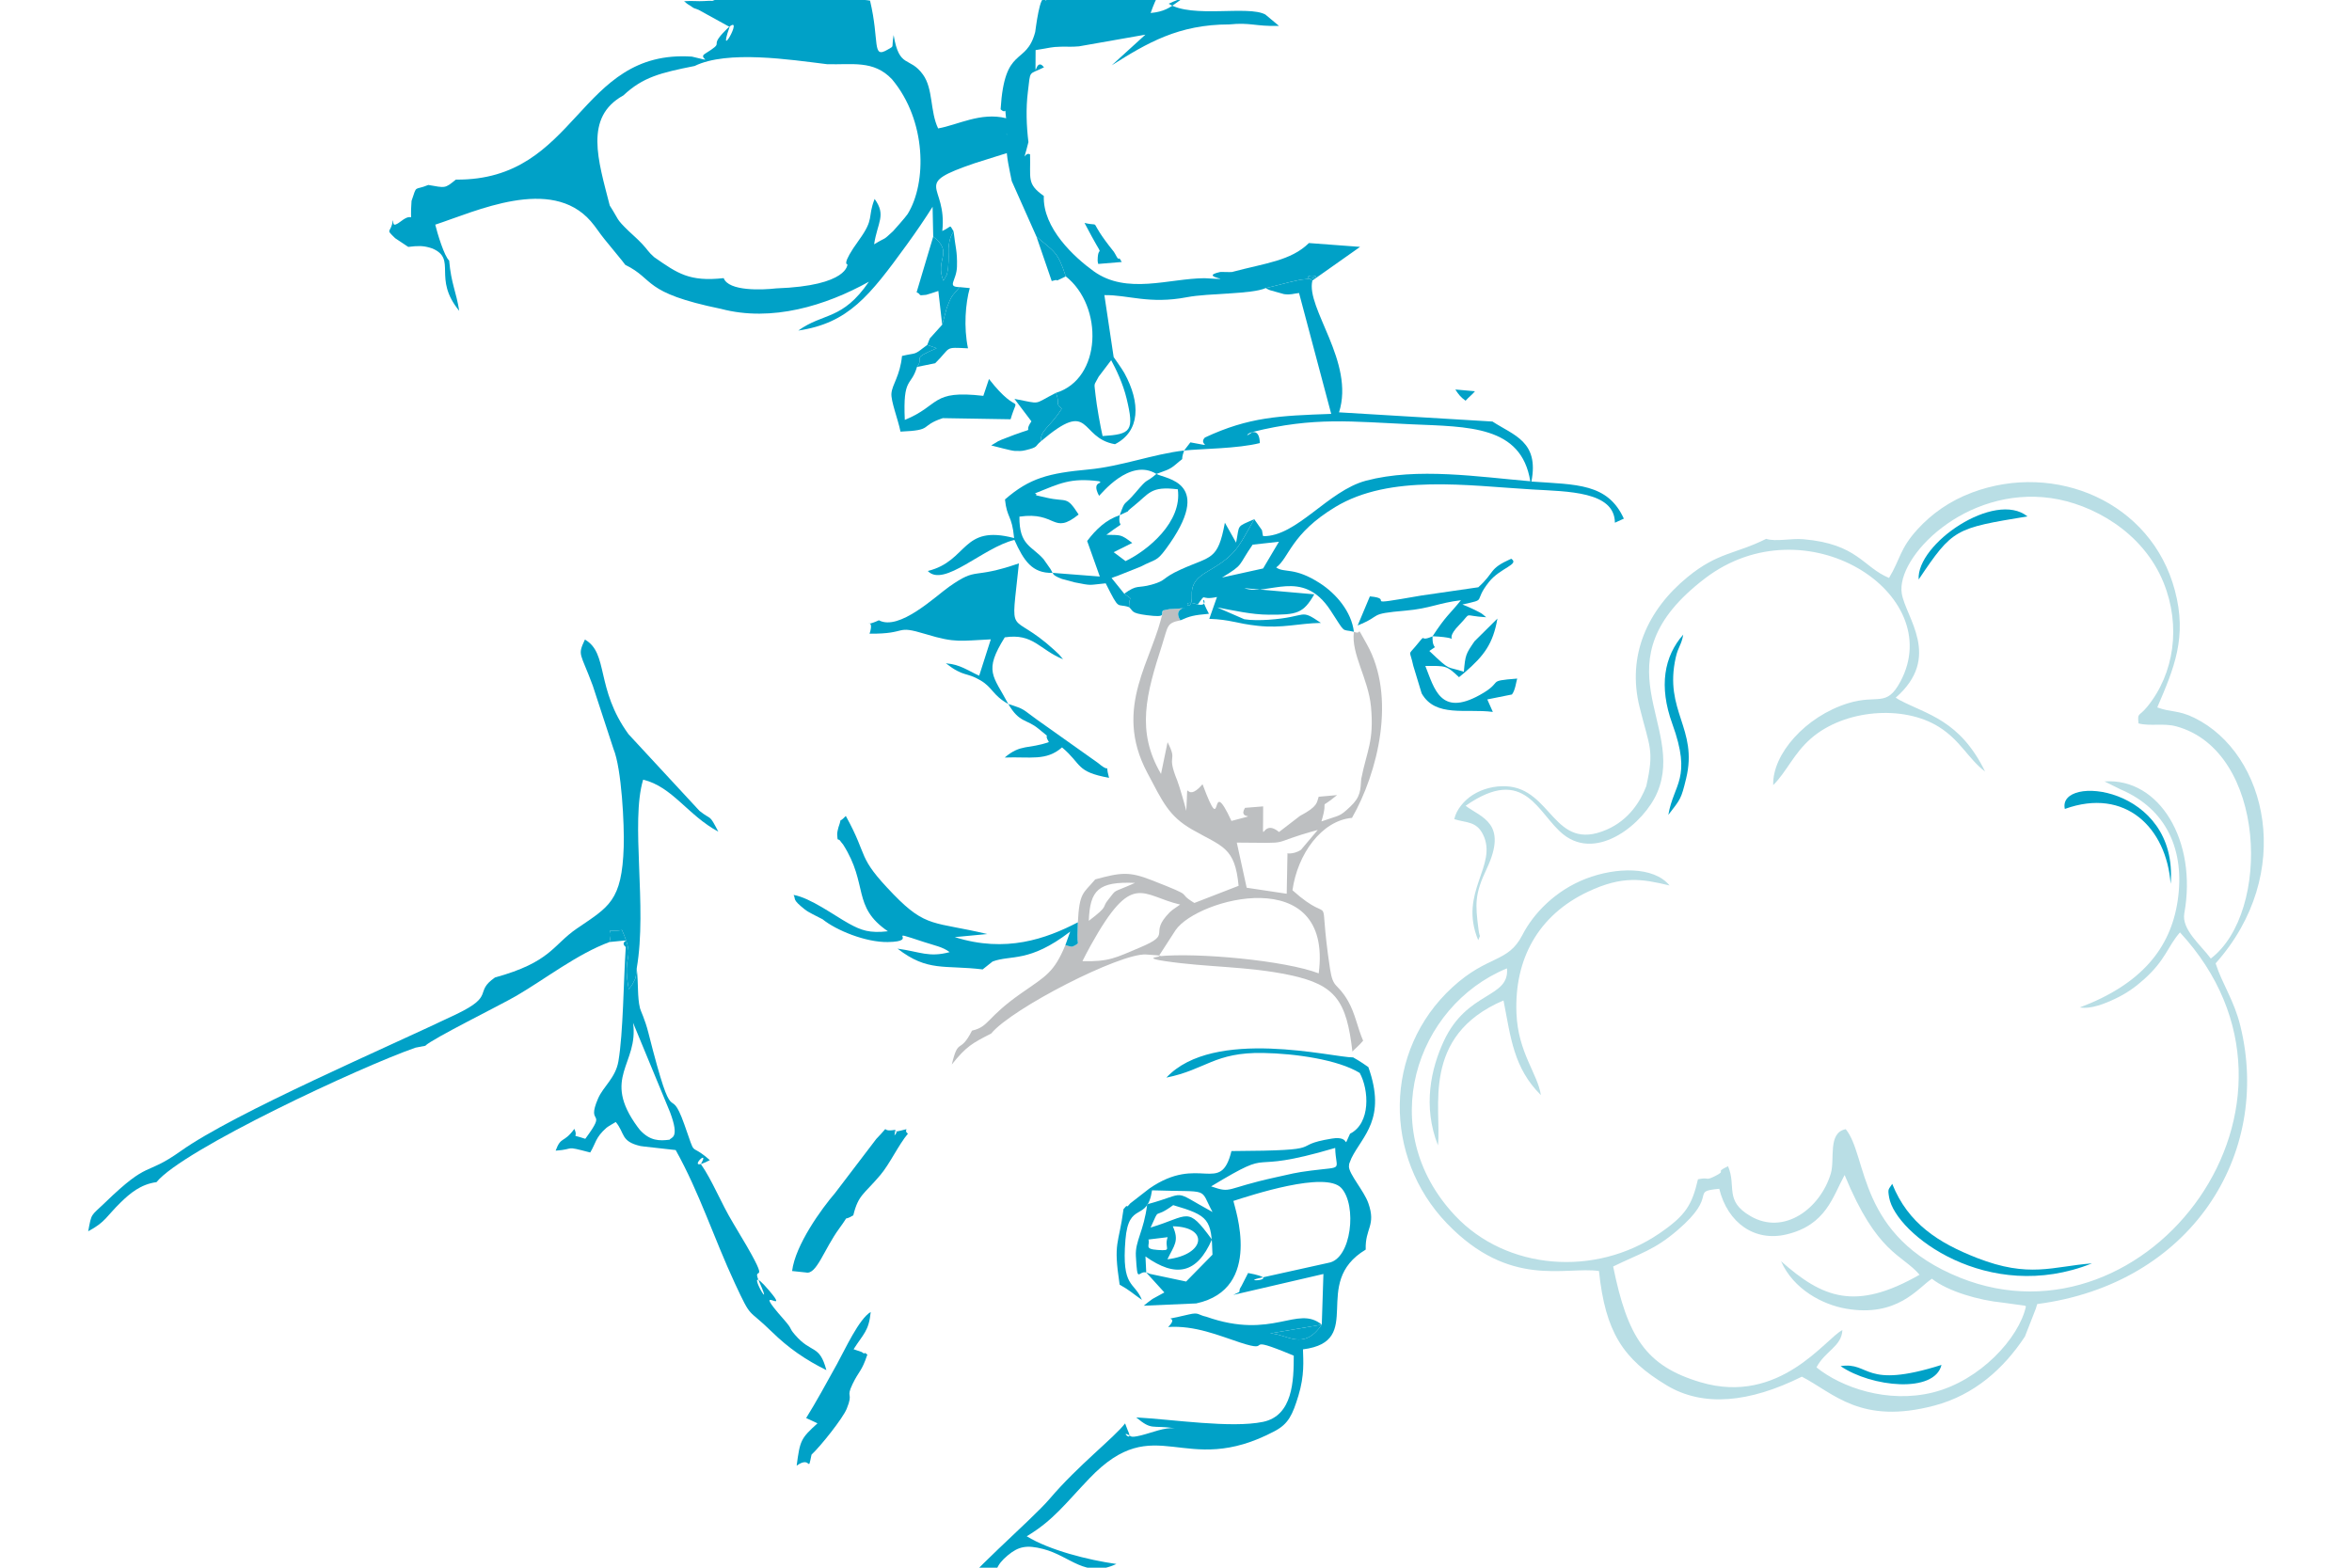 <?xml version="1.0" encoding="UTF-8"?>
<!DOCTYPE svg PUBLIC "-//W3C//DTD SVG 1.1//EN" "http://www.w3.org/Graphics/SVG/1.1/DTD/svg11.dtd">
<!-- Creator: CorelDRAW 2017 -->
<svg xmlns="http://www.w3.org/2000/svg" xml:space="preserve" width="50.8mm" height="33.867mm" version="1.1" style="shape-rendering:geometricPrecision; text-rendering:geometricPrecision; image-rendering:optimizeQuality; fill-rule:evenodd; clip-rule:evenodd"
viewBox="0 0 5079.98 3386.66"
 xmlns:xlink="http://www.w3.org/1999/xlink">
 <defs>
  <style type="text/css">
   <![CDATA[
    .fil1 {fill:#BDBFC1}
    .fil0 {fill:#00A1C7}
    .fil2 {fill:#B9DEE5}
   ]]>
  </style>
 </defs>
 <g id="Capa_x0020_1">
  <g id="_1689552677152">
   <path class="fil0" d="M2418.48 1112.92c32.96,-16.1 4.17,0.76 28.98,-18.84 35.08,-27.72 36.68,-44.54 96.45,-37.05 9.83,70.61 -64.56,131.84 -112.87,155.09l-25.65 -19.26 40.14 -19.98c-25.72,-19.47 -24.46,-16.68 -55.86,-17.54 48.27,-36.67 23.13,-8.01 28.81,-42.42zm0 0c-29.89,9.94 -51.35,30.7 -70.4,55.76l27.35 76.78 -101.97 -7.93c1.89,1.66 -1.11,5.08 20.25,13.16 1.41,0.53 26.8,7.22 26.94,7.25 39.76,7.89 29.28,5.81 67.49,2.19 31.2,62.15 22.65,42.03 50.5,51.46 -0.51,-27.48 10.72,-12.84 -10.44,-29.01l-27.36 -33.88c1.94,-0.96 4.89,-1.98 6.06,-2.37 1.27,-0.41 5.05,-1.76 6.69,-2.3l49.63 -19.78c33.2,-17.26 34.36,-10.48 54.56,-37.84 107.57,-145.74 -0.69,-151.65 -20.11,-162.59 -26.32,22.55 -15.07,4.74 -44.82,39.96 -27.12,32.11 -21.53,13.43 -34.37,49.14z"/>
   <path class="fil0" d="M2003.9 1233.51c34.66,36.49 119.28,-50.78 187.07,-67.13 20.12,44.72 38.24,72.52 82.49,71.15 -1.55,-2.79 -3.44,-6.59 -4.6,-8.37l-15.04 -21.38c-25.1,-28.56 -52.78,-29.21 -52,-91.69 81.04,-11.81 71.14,40.92 127.87,-4.57 -26.78,-41.78 -24.8,-26.11 -68.97,-36.31 -42.99,-9.93 -12.42,-1.78 -25.26,-9.42 53.71,-21.48 76.16,-34.07 138.42,-26.2 11.88,6.62 -18.25,-2.31 0,31.55 3.33,-2.23 66.03,-82.94 123.79,-47.32 19.22,-7.51 27.56,-8.09 42.49,-21.15 22.28,-19.51 7.21,-0.7 17.38,-29.46 -67.53,7.82 -135.77,34.42 -206.63,41 -85.96,7.98 -127.21,18.48 -180.32,64.77 4.41,41.77 14.97,32.75 19.74,83.39 -114.09,-30.04 -98.65,49.48 -186.43,71.14z"/>
   <path class="fil0" d="M1069.06 2111.63c-46.33,32.2 1.25,38.6 -82.28,78.79 -147.16,70.81 -479.25,212.97 -596.5,296.27 -78.97,56.1 -66.08,17.1 -163.51,111.36 -31.18,30.18 -28.59,21.17 -36.28,61.86 37.64,-20.05 39.55,-32.61 70.26,-62.43 19.9,-19.33 42.81,-39.1 77.28,-43.73 56.2,-69.81 440.74,-249.35 559.43,-290.53l21.11 -4.06c12.93,-14.16 162.2,-87.8 196.93,-108.06 62.21,-36.3 131.29,-90.32 200.89,-116.09 10.27,-38.6 -17.58,-18.81 26.98,-25.81 31.06,69.97 -0.97,45.4 14.82,128.11 2.28,-4.03 6.41,-8.22 7.97,-11.37 1.44,-2.9 4.46,-8.53 5.82,-11.44 1.22,-2.58 3.34,-18.99 3.27,-22.8 23.09,-133.09 -13.9,-315.05 13.84,-407.43 63.42,15.26 96.43,76.84 162.42,112.35 -21.08,-40.26 -13.42,-23.04 -40.75,-44.99l-153.25 -165.57c-71.71,-98.77 -42.58,-174.98 -94.17,-204.43 -16.57,35.21 -9.69,27.22 16.96,99.54l44.69 136.49c17.72,42.78 23.66,164.49 22.16,211.5 -3.74,117.78 -32.08,129.48 -100.97,176.54 -52.66,35.98 -55.95,72.5 -177.12,105.93z"/>
   <path class="fil1" d="M2539.12 2009.29c46.87,-68.53 340.31,-147.45 309.12,93.43 -72.98,-27.97 -262.81,-45.38 -345.62,-36.95l36.5 -56.48zm-201.22 67.07c8.21,-15.61 7.6,-15.58 18.07,-34.38 90.43,-162.33 108.6,-107.43 192.97,-87.87l-15.59 10.82c-1.92,1.71 -5.02,3.91 -6.99,5.91 -47.98,48.78 8.98,45.23 -64.43,76.12 -52.05,21.91 -66.4,30.9 -124.03,29.4zm13.74 -87.11c2.56,-66.51 20.44,-85.26 99.8,-81.95 -53.54,23.97 -37.22,11.08 -57.75,36.18 -15.26,18.65 3.04,11.52 -42.05,45.77zm319.67 -169.01c130.73,0.97 59.73,3.95 174.84,-27.34l-36.24 42.94c-17.83,11.82 -35.53,6.67 -29.13,7.37l-1.66 87.52 -86.46 -13 -21.35 -97.49zm-159.33 -501.53c-20.51,105.79 -109.77,207.91 -34.06,350.49 33.33,62.76 46.05,93.66 97.15,122.94 65.1,37.29 92.31,37.41 100.13,121.45l-95.54 37.07c-43.03,-26.19 9.92,-9.41 -92.98,-49.51 -47.28,-18.42 -65.13,-16.74 -121.12,-1.41 -26.3,31.18 -34.11,27.42 -37.56,92.73 -0.65,19.46 -1.35,36.98 0.21,45.1 -4.57,5.06 -11.86,7.24 -13.24,7.56 -1.38,0.32 -10.3,-2.26 -13.93,-3.41 -24.55,59.05 -41.67,66.57 -94.6,103.48 -77.37,53.94 -69.24,72.49 -107.05,81.28 -26.7,52.61 -29.11,12.55 -43.61,73.09 31.16,-39.08 44.36,-46.1 84.95,-66.79 44.83,-54.49 278.88,-174.24 334.58,-170.8 83.43,5.15 -30.74,3.55 40.48,14.25 92.74,13.93 178.13,10.72 270.31,30.26 99.26,21.03 122.32,56.2 134.93,165.31 2.03,-3.21 14.39,-12.78 23.13,-23.62 -12.29,-28.28 -17.06,-58.62 -32.47,-85.53 -23.47,-40.96 -32.3,-25.13 -39.1,-70.19 -28.7,-189.96 15.01,-83.34 -81.06,-169.27 11,-78.16 62.81,-150.4 128.58,-156.38 55.64,-97.31 96.69,-261.11 31.69,-375.83 -26.17,-46.19 -6.88,-17.34 -27.59,-26.16 -6.34,48.14 31.36,101.27 36.97,162.21 6.87,74.71 -9.06,94.67 -21.07,155.44 -1.95,24.17 -0.77,38.63 -23.76,60.17 -24.47,22.91 -20.56,17.03 -62.26,31.88 17.75,-58.25 -11.03,-19.57 33.79,-56.89l-39.76 3.56c-4.44,12.22 -0.45,20.32 -40.34,41.36l-45.27 34.83c-41.85,-34.68 -33.84,50.37 -34.3,-55.36l-39.13 3.13c-18.67,29.98 42.36,8.65 -29.34,28.28 -50.66,-109.64 -14.34,49.48 -62.42,-79.24 -41.63,48.32 -30.19,-29.38 -35.14,57.58 -0.16,-2.55 -14.6,-53.51 -19.45,-65.42 -24.98,-61.36 2.44,-37.65 -20.95,-83.01l-14.16 68.54c-54.13,-92.2 -32.06,-171.9 2.21,-278.33 13.45,-41.75 9.32,-47.3 39.61,-53.45 -23.16,-36.39 48.74,-26.65 -23.78,-24.25l-13.68 2.86z"/>
   <path class="fil0" d="M2762.31 1170.31l-34.17 57.72 -88.8 19.6c48.47,-29.39 33.3,-23.7 66.18,-71.02l56.79 -6.3zm-28.51 -548.02c2.97,1.92 6.9,3.81 9.51,4.69l30 8.4c14.78,1.99 19.19,-0.96 32.44,-2.4l69.46 261.11c-111.67,4.02 -177.12,6.44 -272.74,51.02 -16.4,16.41 26.19,20.79 -31.4,10.52l-13.53 17.58c39.18,-3.96 116.04,-4.02 163.48,-16.05 -0.93,-51.3 -48.61,0.04 -15.61,-24.05 133.74,-33.15 214.41,-22.17 343.41,-16.52 122.65,5.38 237.15,2.66 256.38,123.04 -110.32,-9.29 -244.49,-30.53 -354.89,-1.21 -82.33,21.86 -149.4,120.9 -222.03,119.83 -0.89,-1.94 -1.36,-5.13 -1.46,-6.24 -0.11,-1.16 -1.03,-5.09 -1.09,-6.56l-16.71 -23.87c-29.43,51.05 -35.29,70.13 -77.37,98.46 -29.08,19.57 -59.04,27.74 -57.53,65.67 1.83,45.8 -30.07,4.9 12.83,20.15 20.5,-28.09 2.43,-7.56 41.56,-16.23l-16.63 47.23c46.09,1.51 57.47,9.91 104.78,15.07 53.11,5.8 87.13,-5.32 136.29,-6.3 -47.71,-32.53 -26.2,-12.65 -113.61,-6.76 -16.49,1.12 -36.99,1.35 -51.85,-1.17l-58.62 -25.51c36.65,6.68 74.15,15.56 111.53,15.7 60.28,0.23 74.25,-2.18 98.27,-44.03l-151.24 -13.29c51.54,18.32 125.34,-45.49 186.42,48.26 34.32,52.66 22.02,38.99 50.36,45.99 -5.3,-44.02 -38.81,-82.32 -72.07,-104.09 -56.54,-37 -78.15,-22.2 -95.71,-34.89 28.47,-21.36 31.59,-72.54 127.67,-130.63 118.24,-71.49 285.84,-45.96 425.59,-37.82 77.03,4.48 177.69,3.95 178.27,71.8l19.32 -8.81c-34.98,-76.72 -102.31,-73.28 -199.65,-80.14 16.98,-86.64 -38.11,-99.62 -84.07,-129.63l-331.44 -19.88c34.6,-108.61 -72.29,-225.32 -57.52,-284.73 -36.27,-18.51 50.8,-8.43 -23.17,-1.98 -4.49,0.4 -21.32,4.34 -27.36,5.78 -16.12,3.87 -33.74,8.93 -50.27,12.49z"/>
   <path class="fil0" d="M1446.25 2462.03c-21.57,2.8 -42.3,3.05 -64.16,-21.1 -1.49,-1.64 -3.49,-4.35 -4.83,-6.18 -79.08,-107.77 2.58,-135.08 -9.91,-225.24l79.82 193.07c21.58,57.23 2.45,53.78 -0.92,59.45zm-129.86 -427.02c64.92,-5.81 16.43,-4.8 35.17,10.9 -4.9,72.88 -5.41,185.01 -15.87,246.59 -6.15,36.18 -32.61,54.38 -43.98,80.66 -26.8,62.01 22.45,19.47 -27.59,86.98 -35.86,-11.95 -13.29,1.15 -23.64,-21.47 -23.33,32.04 -28.46,14.84 -40.38,47.07 44.63,-3.06 15.59,-11.52 74.67,3.96 11.92,-19.47 11.05,-32.41 35.28,-53.52 3.08,-2.68 16.66,-10.3 19.88,-12.34 20.23,24.23 10.09,41.89 53.3,51.91 1.9,0.44 5.36,0.65 7.39,1l68.79 7.7c51.52,92.38 82.77,191.09 127.71,287.64 37.39,80.32 25.96,52.09 79.66,104.68 36.88,36.13 73.24,60.75 118.08,83.14 -15.13,-56.7 -31.82,-34.48 -67.89,-76.43 -14.82,-17.24 -3.25,-9.47 -24.31,-33.35 -75.49,-85.6 18.7,-3.52 -31.85,-62.67 -64.24,-75.18 16.61,65.61 -21,-18.46 -20.47,-45.76 39.12,31.01 -56.21,-126.58 -27.08,-44.77 -44.56,-91.53 -69.87,-127.8 23.03,-39.64 -39.43,22.56 19.41,-8.42 -47.24,-41.47 -27.47,0.26 -55.13,-77.32 -35.02,-98.23 -19.56,31.44 -77.83,-198.76 -7,-27.65 -16.45,-46.37 -17.77,-51.67 -6.26,-25.05 -3.12,-52.19 -7.16,-86.75 0.07,3.81 -2.05,20.22 -3.27,22.8 -1.36,2.91 -4.38,8.54 -5.82,11.44 -1.56,3.15 -5.69,7.34 -7.97,11.37 -15.79,-82.71 16.24,-58.14 -14.82,-128.11 -44.56,7 -16.71,-12.79 -26.98,25.81z"/>
   <path class="fil0" d="M1714.02 1933.27c5.51,10.02 -4.15,8.86 24.4,31.48 8.44,6.69 24.89,14.02 38.2,21.1 29.48,23.89 93.07,49.98 140.94,49.23 73.18,-1.15 -14.69,-30.68 77.98,-0.1 23.68,7.81 40.55,10.53 55.62,21.89 -45.27,11.99 -63.27,-0.72 -112.57,-7.54 65.22,50.69 101.01,34.85 183.79,44.86l21.47 -17.05c40.32,-15.08 78.6,3.64 167.63,-64.63l-10.44 29.21c3.63,1.15 12.55,3.73 13.93,3.41 1.38,-0.32 8.67,-2.5 13.24,-7.56 -1.56,-8.12 -0.86,-25.64 -0.21,-45.1 -68.86,35.62 -155.46,66.78 -265.91,31.95l70.35 -6.63c-114.61,-27.39 -131.7,-12.55 -202.37,-85.51 -81.43,-84.07 -52.37,-77.68 -103.25,-169.63 -19.15,20.4 -5.81,-4.08 -15.95,24.8 -1.03,2.94 -2.78,11.75 -2.68,14.46 0.7,19.69 1.74,5.91 8.31,16.95 0.9,1.52 3.48,3.92 4.48,5.5 55.47,87.1 18.34,133.88 96.76,187.44 -39.41,4.49 -57.54,-1.87 -84.25,-16.62 -31.55,-17.43 -82.99,-55.57 -119.47,-61.91z"/>
   <path class="fil0" d="M1878.14 1368.95c85.59,0.78 52.31,-20.11 121.87,1.07 64.37,19.6 74.59,14.05 139.98,11.15l-25.1 78.53c-26.43,-12.04 -40.39,-24.03 -71.99,-26.81 38.98,30.27 43.14,18.35 74.35,36.59 27.17,15.87 25.99,31.97 60.55,51.41 -32.64,-61.75 -53.84,-70.17 -7.64,-144.07 61.72,-9.34 74.62,26.57 125.87,47.34 -9.9,-12.03 -6.22,-8.38 -19.13,-20.16 -98.48,-89.84 -93.83,-15.03 -76.17,-186.99 -104.75,36.16 -87.13,5.78 -150.74,50.45 -29.28,20.57 -107.73,96.07 -151.71,72.51 -42.42,19.27 -6.92,-11.26 -20.14,28.98z"/>
   <path class="fil0" d="M2428.2 1282.58c21.16,16.17 9.93,1.53 10.44,29.01 9.54,8.43 3.47,12.89 38.06,17.35 45.95,5.93 28.98,-3.04 35.28,-10.23l13.68 -2.86c72.52,-2.4 0.62,-12.14 23.78,24.25 21.01,-9.34 28.7,-11.21 61.7,-14.19 -30.48,-57.2 9.97,-13.63 -24.19,-20.05 -42.9,-15.25 -11,25.65 -12.83,-20.15 -1.51,-37.93 28.45,-46.1 57.53,-65.67 42.08,-28.33 47.94,-47.41 77.37,-98.46 -39.7,17.6 -31.23,10.37 -39.2,50.67l-24.23 -43.12c-15.28,82.56 -29.58,71.28 -95.39,101.19 -42.68,19.41 -29.03,23.05 -62.35,32.5 -31.32,8.89 -30.67,-1.25 -59.65,19.76z"/>
   <path class="fil0" d="M2395.37 1680.32c-11.36,-41.79 9.75,-3.58 -23.7,-32.05l-132.79 -94.23c-30.89,-22.03 -24.05,-21.64 -61.08,-33.15 24.2,41.39 38.88,31.79 65.02,53.28 33.23,27.32 8.36,5.01 22.6,28.92 -43.62,15.52 -60.68,3.68 -95.4,33.39 55.51,-2.11 89.37,8.15 123.84,-21.87 43.48,36.59 28.97,52.46 101.51,65.71z"/>
   <path class="fil0" d="M1720.68 3166.19c32.62,-23.11 23.26,19.12 32.11,-23.76 19.26,-17.81 67.53,-78.34 75.94,-98.95 15.41,-37.77 -2.79,-21.42 12.67,-53.5 14.32,-29.71 19.52,-26.25 31.98,-63.8 -2.04,-0.94 -5.4,-4.82 -6.11,-2.84 -0.69,1.93 -5.14,-2.28 -6.05,-2.61l-17.56 -5.99c21.32,-33.73 32.82,-38.96 36.99,-80.55 -25.41,14.91 -55.43,80.96 -72.72,112.3 -23.58,42.74 -45.67,83.08 -66.75,116.87l24.48 11.43c-36.18,32.86 -37.73,36.86 -44.98,91.4z"/>
   <path class="fil0" d="M1710.81 2745.76l30.01 3.16c22.97,5.38 38.66,-49.69 71.76,-94.97 26.39,-36.08 3.93,-12.63 30.43,-28.58 11.03,-44.91 22.82,-44.69 58.61,-87.22 20.26,-24.08 39.4,-65.49 59.35,-89.09 -12.03,-8.86 8.92,-12.69 -16.2,-6.49 -30.67,7.57 3.11,-7.48 -12.86,10.34l1.9 -12.22c-37.73,6.8 -5.35,-17.15 -41.19,19.73l-88.97 116.85c-28.93,33.57 -85.77,111.86 -92.84,168.49z"/>
   <path class="fil0" d="M2854.85 2861.6c-39.96,58.05 -74.94,19.94 -111.61,19l111.61 -19zm-374.42 -183.9l41.53 -5.04c-8.64,24.67 12.49,29.97 -21.56,27.59 -30.77,-2.15 -15.77,-9.83 -19.97,-22.55zm52.66 -28.57c78.67,1.14 70.53,61.51 -11.64,71.3 14.68,-30.27 25.99,-39.49 11.64,-71.3zm-57.38 99.81l-1.69 -34.69c65.53,46.62 111.35,37.39 143.49,-36.55 -54.1,-74.01 -48.33,-50.94 -132.4,-25.88 22.07,-48.32 3.55,-14.99 48.82,-48.4 77.04,22.6 82.89,30.35 84.82,107.03l-56.92 58.01 -78.14 -16.53c-1.61,-0.68 -5.25,-2.2 -7.98,-2.99zm140.11 -186.06c149.39,-89.87 58.97,-21.15 268,-83.03 1.22,50.57 21.01,39.65 -52.25,48.94 -34.75,4.4 -43.17,7.28 -76.58,14.59 -111.16,24.34 -93.18,35.41 -139.17,19.5zm-189.16 49.04c-10.38,78.73 -22.68,69.2 -8.42,163.27 23.44,13.27 26.36,17.75 48.11,32.92 -16.35,-40.59 -44.2,-24.68 -35.58,-129.82 7.03,-85.78 47.04,-36.31 57.49,-106.87 128.8,4.38 101.08,-7.65 130.62,46.88 -91.96,-50.39 -50.38,-41.1 -141.07,-16.74 -7.41,58.98 -26.28,79.31 -24.49,111.83 3.47,62.7 4.9,30.98 22.39,35.55l39.13 43.08 -25.47 13.99c-2.75,1.87 -6.93,5.2 -9.46,6.97 -2.66,1.87 -6.5,5.09 -9.7,7.7l113.5 -4.95c145.72,-31.39 82.88,-206.86 80.23,-221.39 38.13,-12.27 198.65,-65.15 233.09,-27.96 34.28,37.02 22.21,153.34 -27.6,161.65l-141.9 31.43c-60.44,11.7 52.94,6.29 -31.8,-9.4l-14.1 27.61c-11.47,17.05 5.53,8.52 -17.97,19.71l194.72 -45.21 -3.53 109.43c-53.18,-43.33 -105.47,33.73 -249.44,-17.08 -18.49,-3.93 -15.38,-10.21 -37.88,-4.88 -75,17.8 -14.81,-2.2 -44.54,27.04 58.13,-3.69 108.82,18.25 155.62,33.6 77.72,25.48 -4.37,-21.93 115.72,28.38 0.04,54.08 -2.04,129.67 -66.57,143 -68.57,14.15 -194.55,-5.34 -273.79,-9.66 35.07,28.95 31.82,15.98 83.44,23.36 -22.75,-2.11 -47.82,9.2 -72.83,15.42 -14.29,3.56 -19.83,3.46 -21.75,2.26 -29.13,-18.19 7.83,18.71 -7.23,-13.55l-5.58 -14.55c-23.38,30.6 -101.25,90.36 -162.87,162.86 -39.99,47.04 -185.8,170.06 -207.75,214.7l48.2 -32.12c2.22,-0.82 6.09,-4.09 6.91,-1.56 0.72,2.26 5.29,-0.8 6.28,-0.49l25.59 14.92c0.69,-36.97 5.2,-52.41 30.16,-73.2 23.25,-19.36 40.74,-23.03 76.58,-13.78 59.27,15.28 90.76,63.92 158.14,32.35 -61.76,-8.7 -144.73,-29.79 -193.68,-59.86 57.46,-34.39 82.78,-70.07 135.34,-125 144.2,-150.71 203.21,2.4 400.38,-102.23 29.83,-15.82 38.45,-35.42 50.97,-76.2 13.57,-44.18 10.57,-76.48 9.93,-100.35 137.06,-17.36 14.17,-142.7 135.51,-215.49 -1.56,-46.7 22.87,-51.36 5.66,-100.4 -9.29,-26.48 -41.85,-62.66 -41.88,-79.25 -0.01,-1.25 0.36,-4.6 0.59,-5.87l4.85 -12.11c23.99,-48.5 76.39,-84.75 36.49,-196.65 -3.68,-2.69 -19.39,-13.66 -32.86,-20.92 -41.81,0.67 -301.35,-65.98 -403.36,43.65 85.31,-17.2 103.61,-55.11 208.98,-53.26 68.82,1.22 161.37,14.26 208.61,43.15 20.12,36.49 23.99,108.71 -20.91,131.29 -18.08,38.17 4.98,3.32 -39.21,10.53 -98.38,16.05 4.25,25.81 -216.93,26.99 -23.74,96.94 -68.71,5.77 -177.38,80.96l-41.23 32.04c-1.66,1.37 -6.01,8.23 -7.22,6.09 -1.21,-2.17 -4.77,4.21 -7.25,6.19z"/>
   <path class="fil0" d="M2854.85 2861.6l-111.61 19c36.67,0.94 71.65,39.05 111.61,-19z"/>
   <path class="fil0" d="M3603.39 1760.35c26.65,-34.62 27.54,-33.75 38.41,-78.58 26.25,-108.18 -48.57,-145.76 -22.35,-261.74 5.29,-23.39 12.2,-26.38 16.1,-49.09 -41.37,46.93 -53,111.57 -23.65,192.54 43.08,118.82 2.92,129.12 -8.51,196.87z"/>
   <path class="fil0" d="M4459.72 1747.52c131.16,-47.31 219.55,41.22 228.54,161.77 17.08,-212.72 -245.29,-237.73 -228.54,-161.77z"/>
   <path class="fil0" d="M4144.03 1251.89c73.96,-110.27 78.55,-110.44 234.92,-136.34 -69.96,-56.56 -240,58.96 -234.92,136.34z"/>
   <path class="fil0" d="M3975.38 2951.19c66.42,45.57 202.91,59.6 217.96,-2.59 -169.8,53.67 -153.23,-7.35 -217.96,2.59z"/>
   <path class="fil0" d="M4086.92 2557.39c-7.72,12.82 -10.15,9.48 -6.63,29.51 13.81,78.64 213.4,231.97 438.06,142.36 -84.9,6.41 -135.06,32.57 -248.76,-11.93 -81.9,-32.05 -148.47,-73.86 -182.67,-159.94z"/>
   <path class="fil2" d="M4172.69 2762.42c34.49,27.56 102.73,46.72 151.15,51.39l47.51 6.52c2.2,-0.32 2.99,1.12 4.4,1.85 -14.8,68.25 -99.02,160.37 -200.43,185.8 -98.7,24.74 -198.82,-11.04 -251.99,-54.06 18.84,-35.81 54.34,-45.09 55.96,-80.54 -35.59,17.23 -135.05,163.32 -306.01,112.74 -118.61,-35.11 -158.01,-97.66 -189.1,-250.09 59.29,-29.05 88.62,-35.26 138.76,-78.22 91.85,-78.68 24.88,-83.39 90.37,-89.67 18.53,74.57 77.03,114.73 145.07,98.6 85.98,-20.38 100,-81.63 125.74,-128.37 70.45,171.18 123.77,170.74 161.87,215.43 -138.79,79.46 -209.71,50.05 -299.2,-29.23 27.3,61.55 90.16,93.56 139.18,102.32 112.53,20.1 157.32,-45.54 186.72,-64.47zm-358.05 -1598.37c-67.03,33.55 -103.71,28.48 -169.64,82.42 -86.84,71.06 -131.42,169.79 -103.72,281.12 21.83,87.71 32.04,92.01 14.48,170.6 -12.49,32.72 -37.36,73.13 -85.6,94.08 -115.3,50.11 -117.5,-89.7 -218.05,-93.78 -23.23,-0.95 -49.31,4.9 -71.01,18.62 -18.24,11.53 -35.78,31.73 -40.04,52.44 24.57,8.2 47.39,3.61 62,33.12 33.17,66.97 -53.69,124.58 -10.31,228.44 6.04,-16.09 3.51,-1.38 0.75,-22.41 -7.4,-56.53 -8.43,-76.92 17.46,-131.7 47.15,-99.77 -12.78,-111.13 -45.43,-136.36 129.31,-89.96 155.87,18.68 211.76,62.49 73.74,57.82 173.8,-25.01 202.05,-90.88 63.01,-146.96 -134.2,-281.51 102.94,-462.61 217.28,-165.91 523.89,32.74 422.4,222.62 -30.56,57.15 -48.42,26.87 -113.16,46.9 -92.05,28.47 -163.83,110.27 -161.65,176.87 29.34,-29.25 43.9,-67.88 81.55,-100.75 71.69,-62.57 199.11,-73.3 276.2,-25.07 46.88,29.31 63.57,69.17 99.84,96.46 -54.19,-111.18 -126.01,-123.38 -183.91,-154.05 -1.3,-0.69 -3.47,-2.09 -4.53,-2.68 -1.08,-0.6 -3.07,-1.82 -4.56,-2.8 100.38,-87.7 21.66,-172.64 13.08,-225.1 -12.77,-78.08 136.59,-232.36 322.47,-206.01 87.49,12.41 198.31,71.91 243.08,182.79 37.48,92.87 23.45,196.05 -35.64,268.22 -18.24,22.27 -20.94,11.08 -18.6,35.68 25.26,6.64 53.96,-1.16 81.8,6.44 194.4,53.02 205.28,401.87 74.34,501.55 -20.96,-28.73 -63.63,-62.56 -57.2,-97.91 28.21,-155.14 -53.17,-293.01 -172.38,-284.73l34.68 17.19c99.88,42.53 139.36,132.11 123.39,240.33 -15.25,103.36 -79.4,181.07 -211.34,230.71 23.68,4.27 54.73,-8.43 76.64,-18.89 23.35,-11.14 41.63,-23.66 61.34,-41.26 47.98,-42.85 50.74,-70.47 78.3,-101.93 340.95,369.02 -69.52,908.13 -474.49,746.1 -223.28,-89.34 -199.28,-262.51 -247.42,-321 -39.56,7.58 -22.88,64.45 -32.29,95.91 -22.31,74.57 -100.4,134.68 -173.76,91.7 -56.74,-33.24 -29.49,-63.73 -48.13,-107.58 -31.86,15.07 -0.26,7.33 -28.16,21.36 -22.15,11.14 -11.21,1.3 -36.83,6.91 -12.96,55.62 -26.4,77.94 -83.23,116.82 -138.55,94.75 -330.35,79.55 -441.19,-38.22 -175.19,-186.15 -85.39,-453.42 111.98,-534.35 5.58,65.52 -86.06,47.93 -136.73,157.62 -26.97,58.36 -45.93,139.64 -12.41,224.71 8.48,-77.82 -38.56,-236.07 141.57,-313.02 15.78,80.5 21.75,145.89 80.75,204.5 -6.63,-45.68 -49.36,-91.56 -52.78,-176.72 -4.7,-117.26 47.06,-211.77 153.78,-262.34 75.45,-35.77 117.61,-27.91 176.87,-13.82 -34.05,-41.67 -115.6,-39.64 -180.47,-14.68 -65.84,25.34 -113.48,75.09 -137.26,121.51 -31.55,61.6 -73.98,42.3 -151.2,113.09 -149.69,137.24 -149.43,366.78 -12.17,509.81 136.13,141.84 254.96,92.88 328.65,103.14 13.95,132.4 51.99,190.29 146.33,247.02 78.98,47.5 178.92,37.45 291.91,-18.74 68.98,35.64 126.87,104.71 286.4,62.42 86.24,-22.86 149.81,-79.97 195.41,-149.19l23.5 -60.15c0.39,-1.38 1.17,-3.83 1.5,-4.96 0.34,-1.15 0.95,-3.37 1.55,-5.01 330.88,-43 507.24,-321.98 438.72,-600.88 -13.72,-55.86 -38.72,-89.39 -53.43,-135.08 172.71,-193.84 111.71,-452.86 -45.81,-530.37 -35.44,-17.44 -50.31,-11.39 -80.2,-22.6 36.35,-84.96 64.98,-151.23 38,-252.76 -50.85,-191.41 -258.46,-278.59 -437.79,-211.47 -48.41,18.11 -87.32,45.79 -117.99,79.42 -38.63,42.36 -37.14,64.67 -61.57,105.15 -56.66,-23.54 -67.64,-73.43 -185.01,-83.63 -26.97,-2.35 -58.87,5.93 -80.38,-0.79z"/>
   <path class="fil0" d="M2248.07 953.46c-1.61,-24.45 19.32,-29.64 45.1,-70.58 -15.94,-14.34 -2.49,-8.1 -12.44,-34.24 -51.54,26.1 -29.09,24.29 -89.7,13.06l36.68 48.49c-22.27,32.41 23.57,4.74 -63.51,39.24 -2.5,0.99 -5.86,2.59 -8.06,3.57l-15.28 9.25c9.68,2.26 43.82,11.74 50.82,11.84 10.33,0.13 13.66,0.83 23.69,-1.63 28.59,-7.01 18.93,-7.97 32.7,-19z"/>
   <path class="fil0" d="M1944.94 932.42c73.52,-3.06 39.25,-11.85 91.38,-29.12l146.39 2.44c17.79,-60.26 19.54,-2.02 -46.63,-86.98l-12.24 36.39c-114.12,-13.17 -92.08,20.2 -169.6,52 -4.31,-94.44 13.44,-70.42 26.32,-114.47 17.15,-22.63 -15.36,-16.02 42.44,-40.34l-20.28 -7.26c-31.93,24.24 -19.74,15.66 -54.49,23.85 -4.34,43.36 -20.92,60.82 -22.84,80.61 -1.61,16.52 14.19,56.09 19.55,82.88z"/>
   <path class="fil0" d="M3094.1 1374.51c-32.78,15.08 -8.89,-12.08 -37.15,22.15 -16.31,19.75 -11.97,6.42 -4.5,41.48l18.12 59.74c29.88,52.52 95.37,32.39 153.75,40.04l-11.97 -26.98 53.2 -10.66c7.17,-8.75 9.24,-27.95 11.4,-34.37 -70.63,5.61 -25.89,5.21 -81.42,35.78 -84.62,46.6 -97.6,-14.45 -117.01,-63.08 44.19,-0.05 45.27,-1.67 72.74,24.28l12.04 -9.97c42.71,-36.94 61.39,-62.38 70.95,-116.67l-49.49 49.06c-19,27.63 -19.84,29.51 -23.07,65.91 -39.2,-13.26 -26.22,0.96 -74.52,-44.96 22.34,-15.99 5.78,2.29 6.93,-31.75z"/>
   <path class="fil0" d="M3094.16 1374.46c80.48,3.47 13.26,20.68 57.73,-24.63 28.77,-29.32 5.03,-19.44 58.09,-16.41 -12.1,-9.79 -5.61,-6.14 -25.14,-16.12 -2.45,-1.25 -6.38,-2.92 -8.83,-4.11 -2.39,-1.16 -6.65,-2.85 -8.67,-3.79 -2.01,-0.93 -5.91,-2.15 -8.72,-3.54 55.58,-12.4 21.74,-3.71 57.21,-48.54 24.29,-30.71 67.25,-37.95 48.12,-50.33 -50.07,22.6 -33.53,27.54 -71,61.65l-123.02 17.85c-142.14,24.77 -52.01,7.12 -111.21,1.83l-26.33 62.81c56.24,-22.45 19.06,-24.72 104.22,-32.09 51.42,-4.45 70.61,-16.62 118.81,-22.39 -25.79,32.06 -31.26,31.93 -61.26,77.81z"/>
   <path class="fil0" d="M2372.04 570.17l50.84 -4.22c-1.91,-2.31 -4.9,-9.6 -5.88,-7.55 -2.14,4.44 -8.28,-10.79 -11.25,-14.49 -62.3,-77.65 -21.6,-52.54 -63.34,-62.32 48.87,93.66 28.46,37.88 28.34,81.38 0,1.09 0.47,4.9 1.29,7.2z"/>
   <path class="fil0" d="M1346.35 206.14c42.46,-39.73 80.24,-48.88 153.95,-63.61 71.06,-34.69 206.53,-13.59 285.86,-3.88 54.06,1.68 100.74,-9.51 140.43,32.58 74.92,89.33 75.41,223.76 33.83,291.09 -3.54,5.71 -30.15,35.8 -31.58,37.12 -23.78,22.02 -11.63,10.74 -40.91,28.32 7.42,-48 26.7,-62.66 1.12,-98.02 -16.04,41.24 0.29,41.71 -33.83,88.9 -39.48,54.6 -24.87,52.33 -24.88,52.23 -0.01,-0.74 3.7,46.57 -153.95,52.1 -30.03,3.5 -102.8,6.5 -113.31,-22.15 -74.06,8.17 -99.36,-9.96 -150.14,-45.3 -13.08,-11.44 -13.72,-15.61 -25.51,-28.08 -13.3,-14.07 -18.93,-18.03 -29.72,-28.47 -28.21,-27.3 -20.1,-22.79 -40.74,-54.99 -25.02,-97.83 -55.95,-190.73 29.38,-237.84zm148.04 -83.85c-247.09,-16.3 -244.9,268.16 -509.8,265.68 -24.32,19.81 -22.37,17.94 -59.54,11.57 -31.39,13.11 -23.94,-2.09 -36.19,34.46 -4.5,59.92 8.34,19.8 -22.47,43.71 -21.53,16.7 -15.46,1.16 -17.71,-1.92 -4.48,29.56 -17.65,16.92 4.87,38.81l28.21 18.79c20.89,-2.67 31.84,-2.63 46.54,1.63 1.33,0.39 4.55,1.33 5.78,1.86 53.8,23.22 -0.52,63.9 57.76,134.59 -6.53,-41.59 -17.26,-58.11 -21.75,-108.63 -10.46,-8.97 -25.63,-59.25 -30,-77.51 87.69,-28.76 250.11,-105.64 335.78,-7.53 11.29,12.93 18.7,25.48 29.99,39.24l37.43 45.74 7.2 9.36c64.91,31.66 35.51,59.91 206.98,95.13 109.49,28.95 226.27,-6.97 319.23,-58.71 -57.5,83.96 -97.85,66.23 -152.57,105.55 108.04,-16.03 153.75,-74.43 234.1,-185.06 21.46,-29.53 40.53,-57.73 56.03,-82.38l1.34 64.48c45.2,34.81 2.74,48.83 22.06,95.38l7.5 -13.45c3.52,-16.9 2.43,-12.94 3.59,-29.79 0.78,-11.33 -1.03,-23.86 0.71,-34.83 3.05,-19.12 6.6,-21.37 10.19,-28.6 -10.11,-15.99 -2.15,-11.27 -24.43,-0.79 11.1,-103.58 -70.06,-98.78 71.09,-146.86l95.82 -30.12c-17.04,-15.48 -15.03,-14.77 -28.41,-32.07l37.68 -5.11c-13.09,-29.86 21.53,-14.89 -38.62,-29.6 -55,-13.44 -104.15,14.64 -146.55,22.14 -17.76,-36.9 -10.33,-85.24 -32.71,-116.27 -29.26,-40.56 -51.1,-11.58 -63.41,-85.47 -5.17,30.3 2.69,22.22 -13.04,31.56 -34.44,20.43 -16.84,-17.46 -37.91,-105.92 -24,-4.7 -235.74,-13.61 -287.29,-13.5l-38.29 8.61c-26.81,8.91 -2.19,3.74 -32.75,5.84 -13.66,0.94 -25.8,-1.04 -43.27,0.37 3.51,3.2 7.98,6.78 11.44,8.51 2.98,1.49 7.02,5.3 10.38,6.64 2.69,1.09 6.77,2.61 9.31,3.35l67.17 36.98c-31.22,87.65 45.08,-51.6 -14.78,13.56 -29.15,31.73 6.75,16.32 -38.73,44.63 -16.09,10.02 26.64,19.09 -27.96,5.95z"/>
   <path class="fil0" d="M2399.97 778.09c10.5,19.46 25.4,50.04 33.28,82.71 17.06,70.71 9.77,77.21 -51.78,81.19 -4.4,-17.81 -13.2,-68.15 -15.17,-87.75 -3.09,-30.72 -4.59,-18.28 6.65,-40.52l27.02 -35.63zm-238.77 -541.96c15.13,14.38 7.04,-16.22 13.02,29.05 2.5,18.97 -1.24,28.77 -0.8,46.15 0.8,31.29 6.13,50.78 11.82,79.91l53.31 119.71c37.87,33.12 45.27,30.4 63.38,86.07 82.07,64.83 77.75,221.49 -21.2,251.62 9.95,26.14 -3.5,19.9 12.44,34.24 -25.78,40.94 -46.71,46.13 -45.1,70.58 111,-94.85 81.21,-7.58 160.11,6.15 54.66,-27.88 55.76,-89.15 20.26,-153.77 -5.32,-9.69 -22.28,-32.86 -23.1,-34.49l-20.02 -133.81c51.19,-0.86 96.71,20.16 178.54,4.46 46.78,-8.98 139.35,-6.02 169.94,-19.71 16.53,-3.56 34.15,-8.62 50.27,-12.49 6.04,-1.44 22.87,-5.38 27.36,-5.78 73.97,-6.45 -13.1,-16.53 23.17,1.98l103 -72.69 -110.52 -8.27c-39,38.44 -94.15,43.31 -166.05,62.53 -3.76,0.6 -23.83,-0.41 -25.76,0.02 -52.84,11.63 49.72,18.2 -33.49,13.4 -76.63,0.36 -168.06,36.41 -239.51,-15.06 -41.63,-29.98 -110.42,-93.06 -107.76,-162.66 -37.73,-26.39 -28.04,-37.58 -29.75,-89.87 -12.77,-7.08 -17.09,27.78 -3.49,-26.45 -4.19,-34.62 -5.67,-72.28 -1.22,-108.18 6.1,-49.31 0.4,-36.05 34.88,-53.41 -21.54,-27.32 -18.17,50.07 -18.17,-37.16 33.76,-5.19 31.84,-6.72 54.58,-7.34 14.48,-0.4 22.12,0.77 39.26,-0.77l143.34 -25.24 -72.75 66.21c76.83,-48.41 144.07,-88.23 254.01,-88.32 46.2,-4.67 55.01,4.49 107.31,3.25l-29.51 -24.63c-37.31,-20.3 -158.21,8.8 -208.77,-23.28 25.97,-12.88 41.41,-13.29 73.45,-26.03 -60.99,9.25 -54.83,40.82 -112.46,46.04 26.86,-75.71 39.57,-60.42 97.85,-81.61 -42.92,-19.49 -116.61,-12.85 -176.39,-0.69l-124.95 41.35c-2.53,1.01 -6,2.5 -8.25,3.53 -2.28,1.04 -6.11,3.54 -7.93,4.46 -1.86,0.95 -6.3,7.65 -7.62,5.29 -11.52,-20.5 -21.45,66.53 -22.05,68.8 -19.62,74.39 -66.15,26.93 -74.68,166.91z"/>
   <path class="fil0" d="M2035 701.43l-26.75 29.71 -5.53 13.94 20.28 7.26c-57.8,24.32 -25.29,17.71 -42.44,40.34l39.3 -7.99c35.9,-35.36 17.88,-34.74 70.91,-32.23 -9.69,-45.6 -5.36,-97.85 3.82,-130.13l-21.79 -2.09c-18.73,22.08 -17.56,18.14 -27.93,45.04l-9.87 36.15z"/>
   <path class="fil0" d="M2015.6 511.15l-35.86 120.22c12.39,5.43 -0.07,7.87 20.62,5.55 0.21,-0.03 20.22,-5.99 26.31,-8.39l8.33 72.9 9.87 -36.15c10.37,-26.9 9.2,-22.96 27.93,-45.04 -28.96,-0.63 -6.7,-13.42 -5.87,-44.37 0.91,-33.77 -3.4,-40.55 -7.28,-76.01 -3.59,7.23 -7.14,9.48 -10.19,28.6 -1.74,10.97 0.07,23.5 -0.71,34.83 -1.16,16.85 -0.07,12.89 -3.59,29.79l-7.5 13.45c-19.32,-46.55 23.14,-60.57 -22.06,-95.38z"/>
   <path class="fil0" d="M2301.93 597.02c-18.11,-55.67 -25.51,-52.95 -63.38,-86.07l33.03 96.17c6.03,-1.2 10.84,-3.66 11.66,-1.09l18.69 -9.01z"/>
   <path class="fil0" d="M3185.69 845.2c-5.07,6.63 -14.25,13.42 -20.28,20.45 -11.17,-8.02 -15.71,-14.35 -22.07,-24.23l42.35 3.78z"/>
  </g>
 </g>
</svg>
